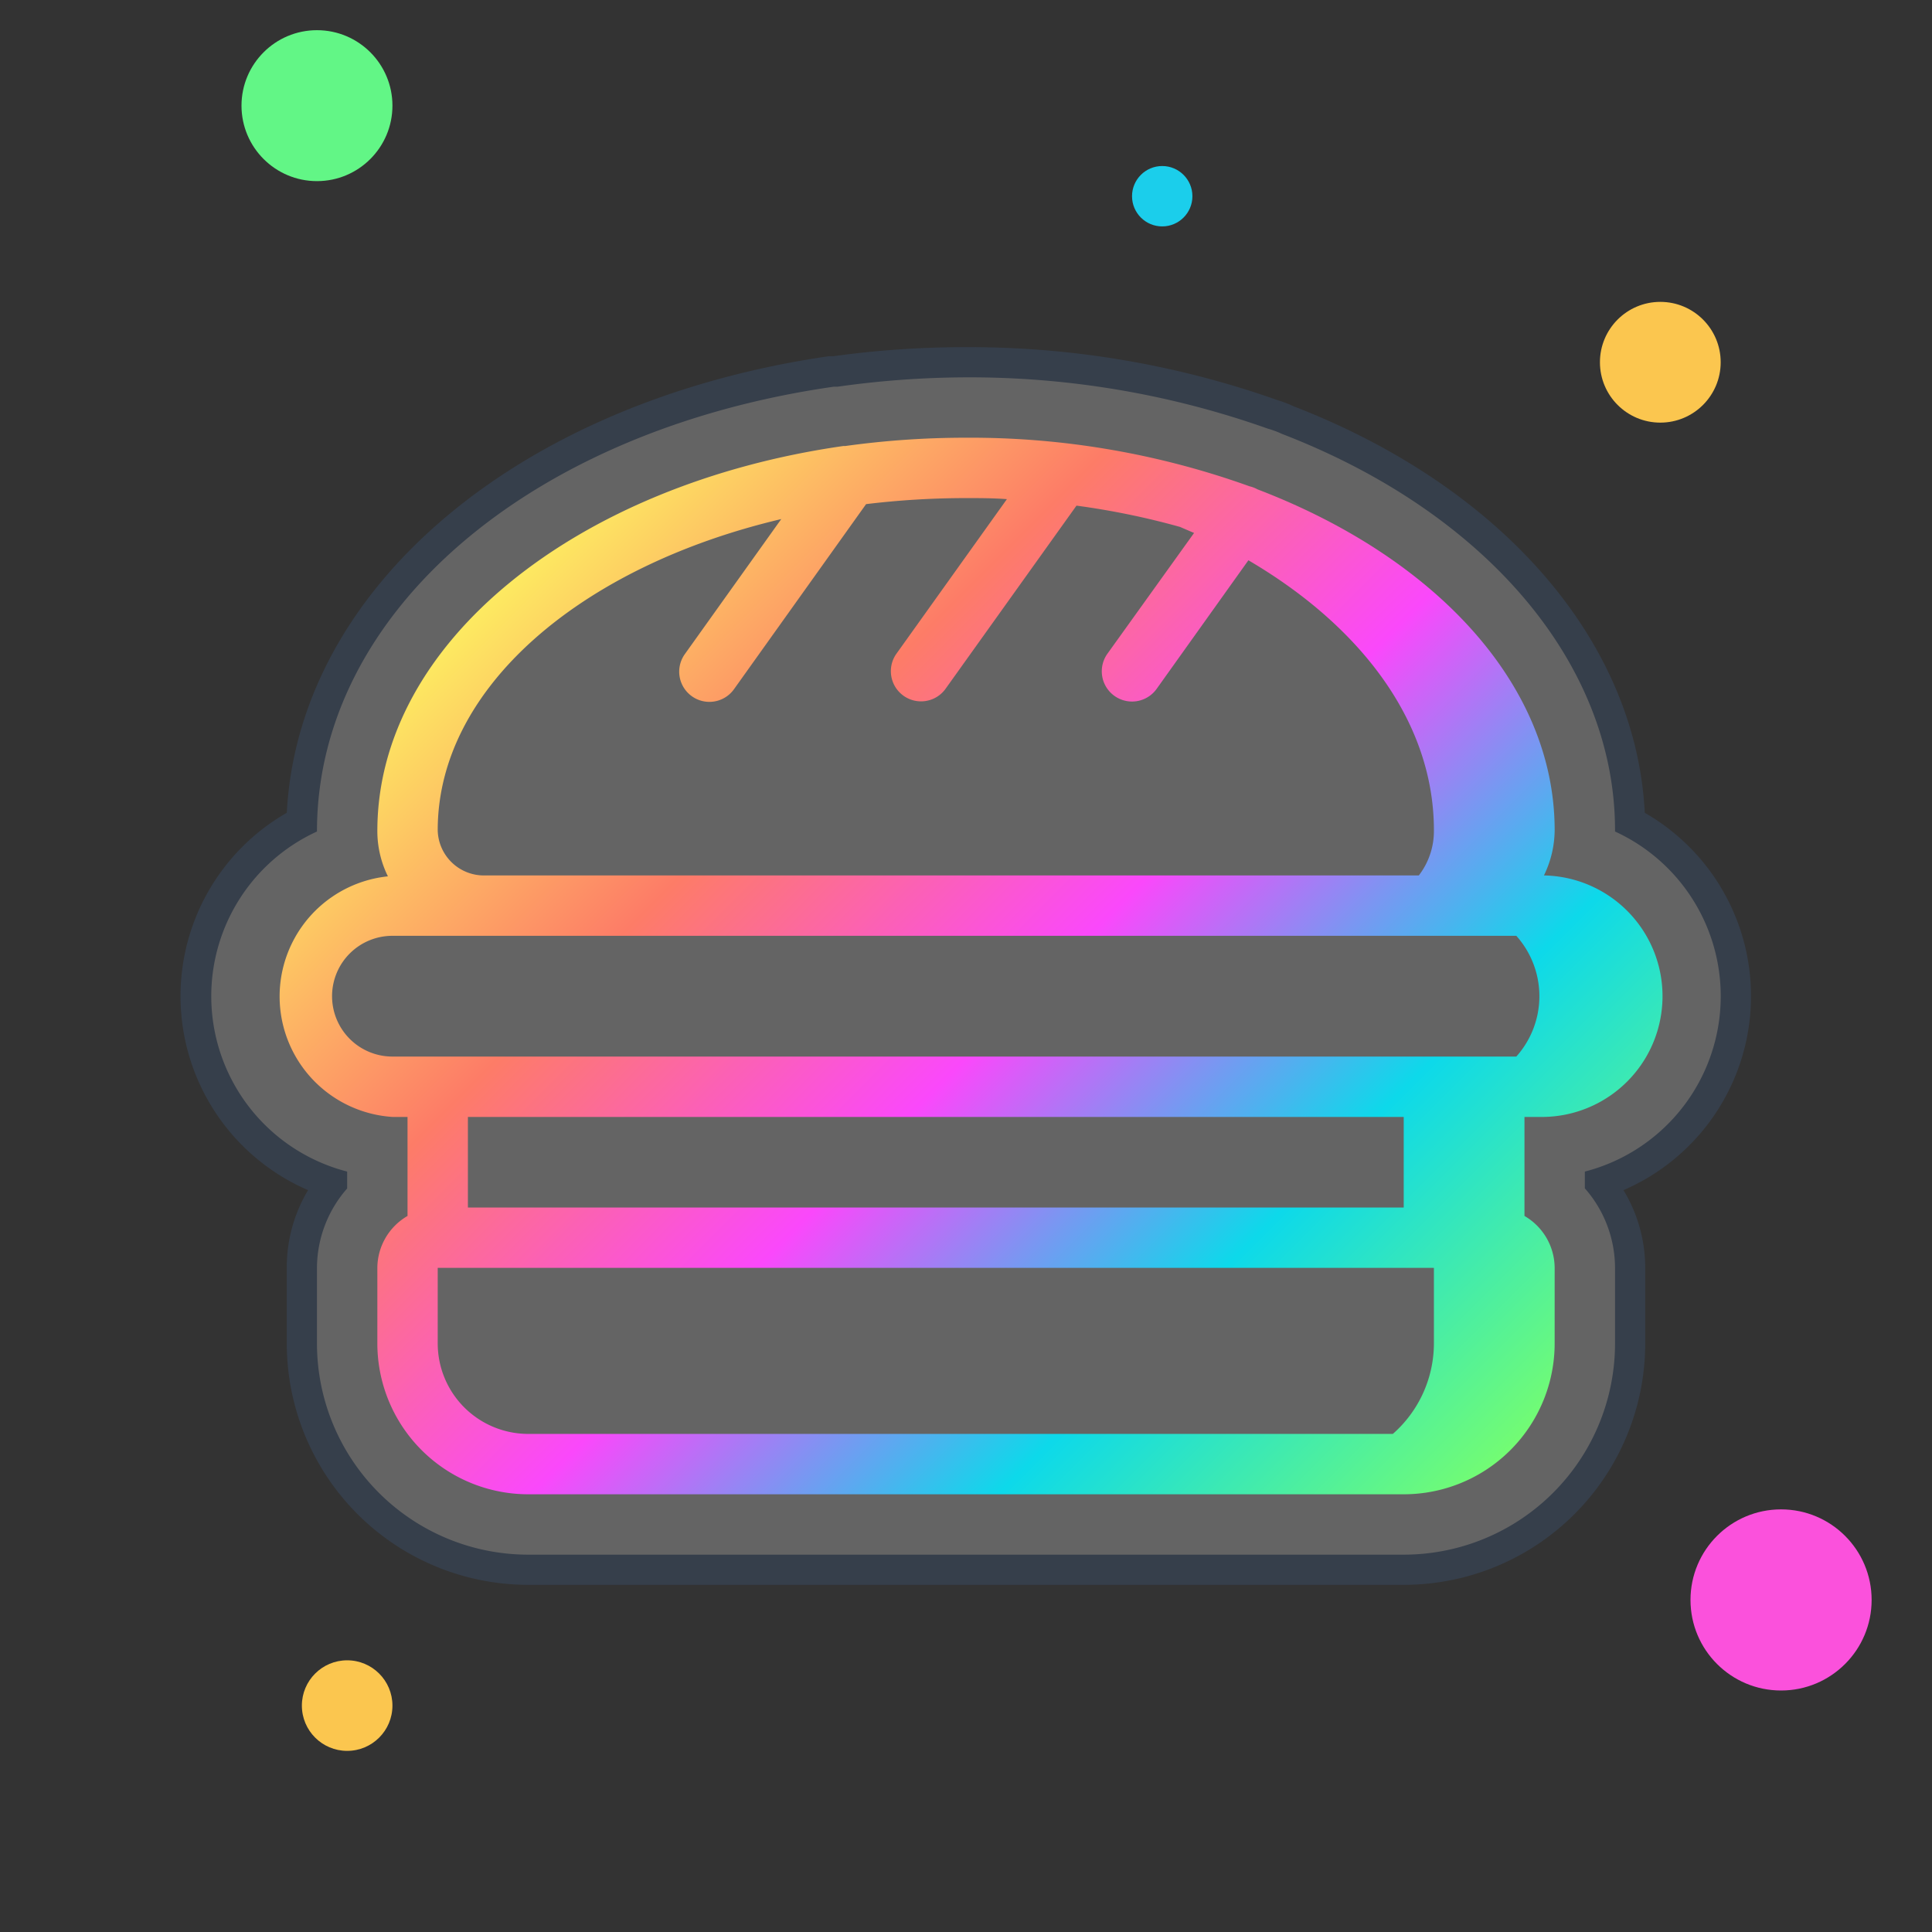<svg id="icons" xmlns="http://www.w3.org/2000/svg" xmlns:xlink="http://www.w3.org/1999/xlink" viewBox="0 0 128 128"><rect x="0" y="0" width="128" height="128" fill="#333333" stroke="none"/><defs><style>.cls-1{opacity:0.24;}.cls-2{fill:#fff;}.cls-3{fill:#3f6498;}.cls-4{fill:url(#linear-gradient);}.cls-5{fill:#62f686;}.cls-6{fill:#fbc64f;}.cls-7{fill:#fb51dc;}.cls-8{fill:#1bceeb;}</style><linearGradient id="linear-gradient" x1="33.01" y1="39.15" x2="95" y2="101.14" gradientUnits="userSpaceOnUse"><stop offset="0" stop-color="#fdea61"/><stop offset="0.25" stop-color="#fd7c67"/><stop offset="0.5" stop-color="#fa48fb"/><stop offset="0.75" stop-color="#0dd9ea"/><stop offset="1" stop-color="#73fc73"/></linearGradient></defs><title>hamburger</title><g class="cls-1"><path class="cls-2" d="M35,104A15,15,0,0,1,20,89V84a9,9,0,0,1,2-5.63,13,13,0,0,1-2-23.91c.4-14.7,14.72-26.91,35.09-29.83l.26,0A62.77,62.77,0,0,1,64,24a60.12,60.12,0,0,1,20.33,3.46,6.58,6.58,0,0,1,1,.39c13.72,5.3,22.37,15.46,22.64,26.6a13,13,0,0,1-2,23.91A9,9,0,0,1,108,84v5a15,15,0,0,1-15,15Z"/><path class="cls-3" d="M64,25a59.08,59.08,0,0,1,20,3.4,6,6,0,0,1,.94.35C98.55,34,107,44.06,107,55c0,0,0,.06,0,.09a12,12,0,0,1-2,22.53v1.11A8,8,0,0,1,107,84v5a14,14,0,0,1-14,14H35A14,14,0,0,1,21,89V84a8,8,0,0,1,2-5.26V77.62a12,12,0,0,1-2-22.53v0C21,40.6,35.08,28.51,55.24,25.62l.25,0A61.9,61.9,0,0,1,64,25m0-2a63.77,63.77,0,0,0-8.79.6l-.3,0C34.35,26.59,19.79,38.92,19,53.85a14,14,0,0,0,1.41,25A9.93,9.93,0,0,0,19,84v5a16,16,0,0,0,16,16H93a16,16,0,0,0,16-16V84a9.93,9.93,0,0,0-1.44-5.15,14,14,0,0,0,1.41-25c-.56-11.3-9.36-21.55-23.26-26.93a8.05,8.05,0,0,0-1.1-.42A61.15,61.15,0,0,0,64,23Z"/></g><path class="cls-4" d="M102,74a8,8,0,0,0,.29-16,6.91,6.91,0,0,0,.71-3c0-9.66-7.94-18.09-19.69-22.58a2,2,0,0,0-.52-.2A54.64,54.64,0,0,0,64,29a57.89,57.89,0,0,0-8,.55l-.13,0C38.26,32.07,25,42.53,25,55.06a6.78,6.78,0,0,0,.7,3A8,8,0,0,0,26,74h1v6.56A4,4,0,0,0,25,84v5A10,10,0,0,0,35,99H93a10,10,0,0,0,10-10V84a4,4,0,0,0-2-3.44V74ZM51.76,34.39l-6.39,8.95a2,2,0,0,0,3.26,2.32L57.38,33.4A55.17,55.17,0,0,1,64,33c.91,0,1.81,0,2.71.07L59.37,43.34a2,2,0,0,0,3.25,2.33l8.7-12.17a50.32,50.32,0,0,1,6.86,1.41l.93.4-5.74,8a2,2,0,0,0,3.26,2.33l6.08-8.52C90.25,41.54,95,47.91,95,55v.05A4.8,4.8,0,0,1,94,58H32.12A3.06,3.06,0,0,1,29,55C29,45.58,38.48,37.52,51.76,34.39ZM22,66a4,4,0,0,1,4-4h74.46a6,6,0,0,1,0,8H26A4,4,0,0,1,22,66Zm71,8v6H31V74ZM29,89V84H95v5a8,8,0,0,1-2.72,6H35A6,6,0,0,1,29,89Z"/><circle class="cls-5" cx="21" cy="7" r="5"/><circle class="cls-6" cx="110" cy="24" r="4"/><circle class="cls-6" cx="23" cy="113" r="3"/><circle class="cls-7" cx="118" cy="106" r="6"/><circle class="cls-8" cx="77" cy="13" r="2"/></svg>